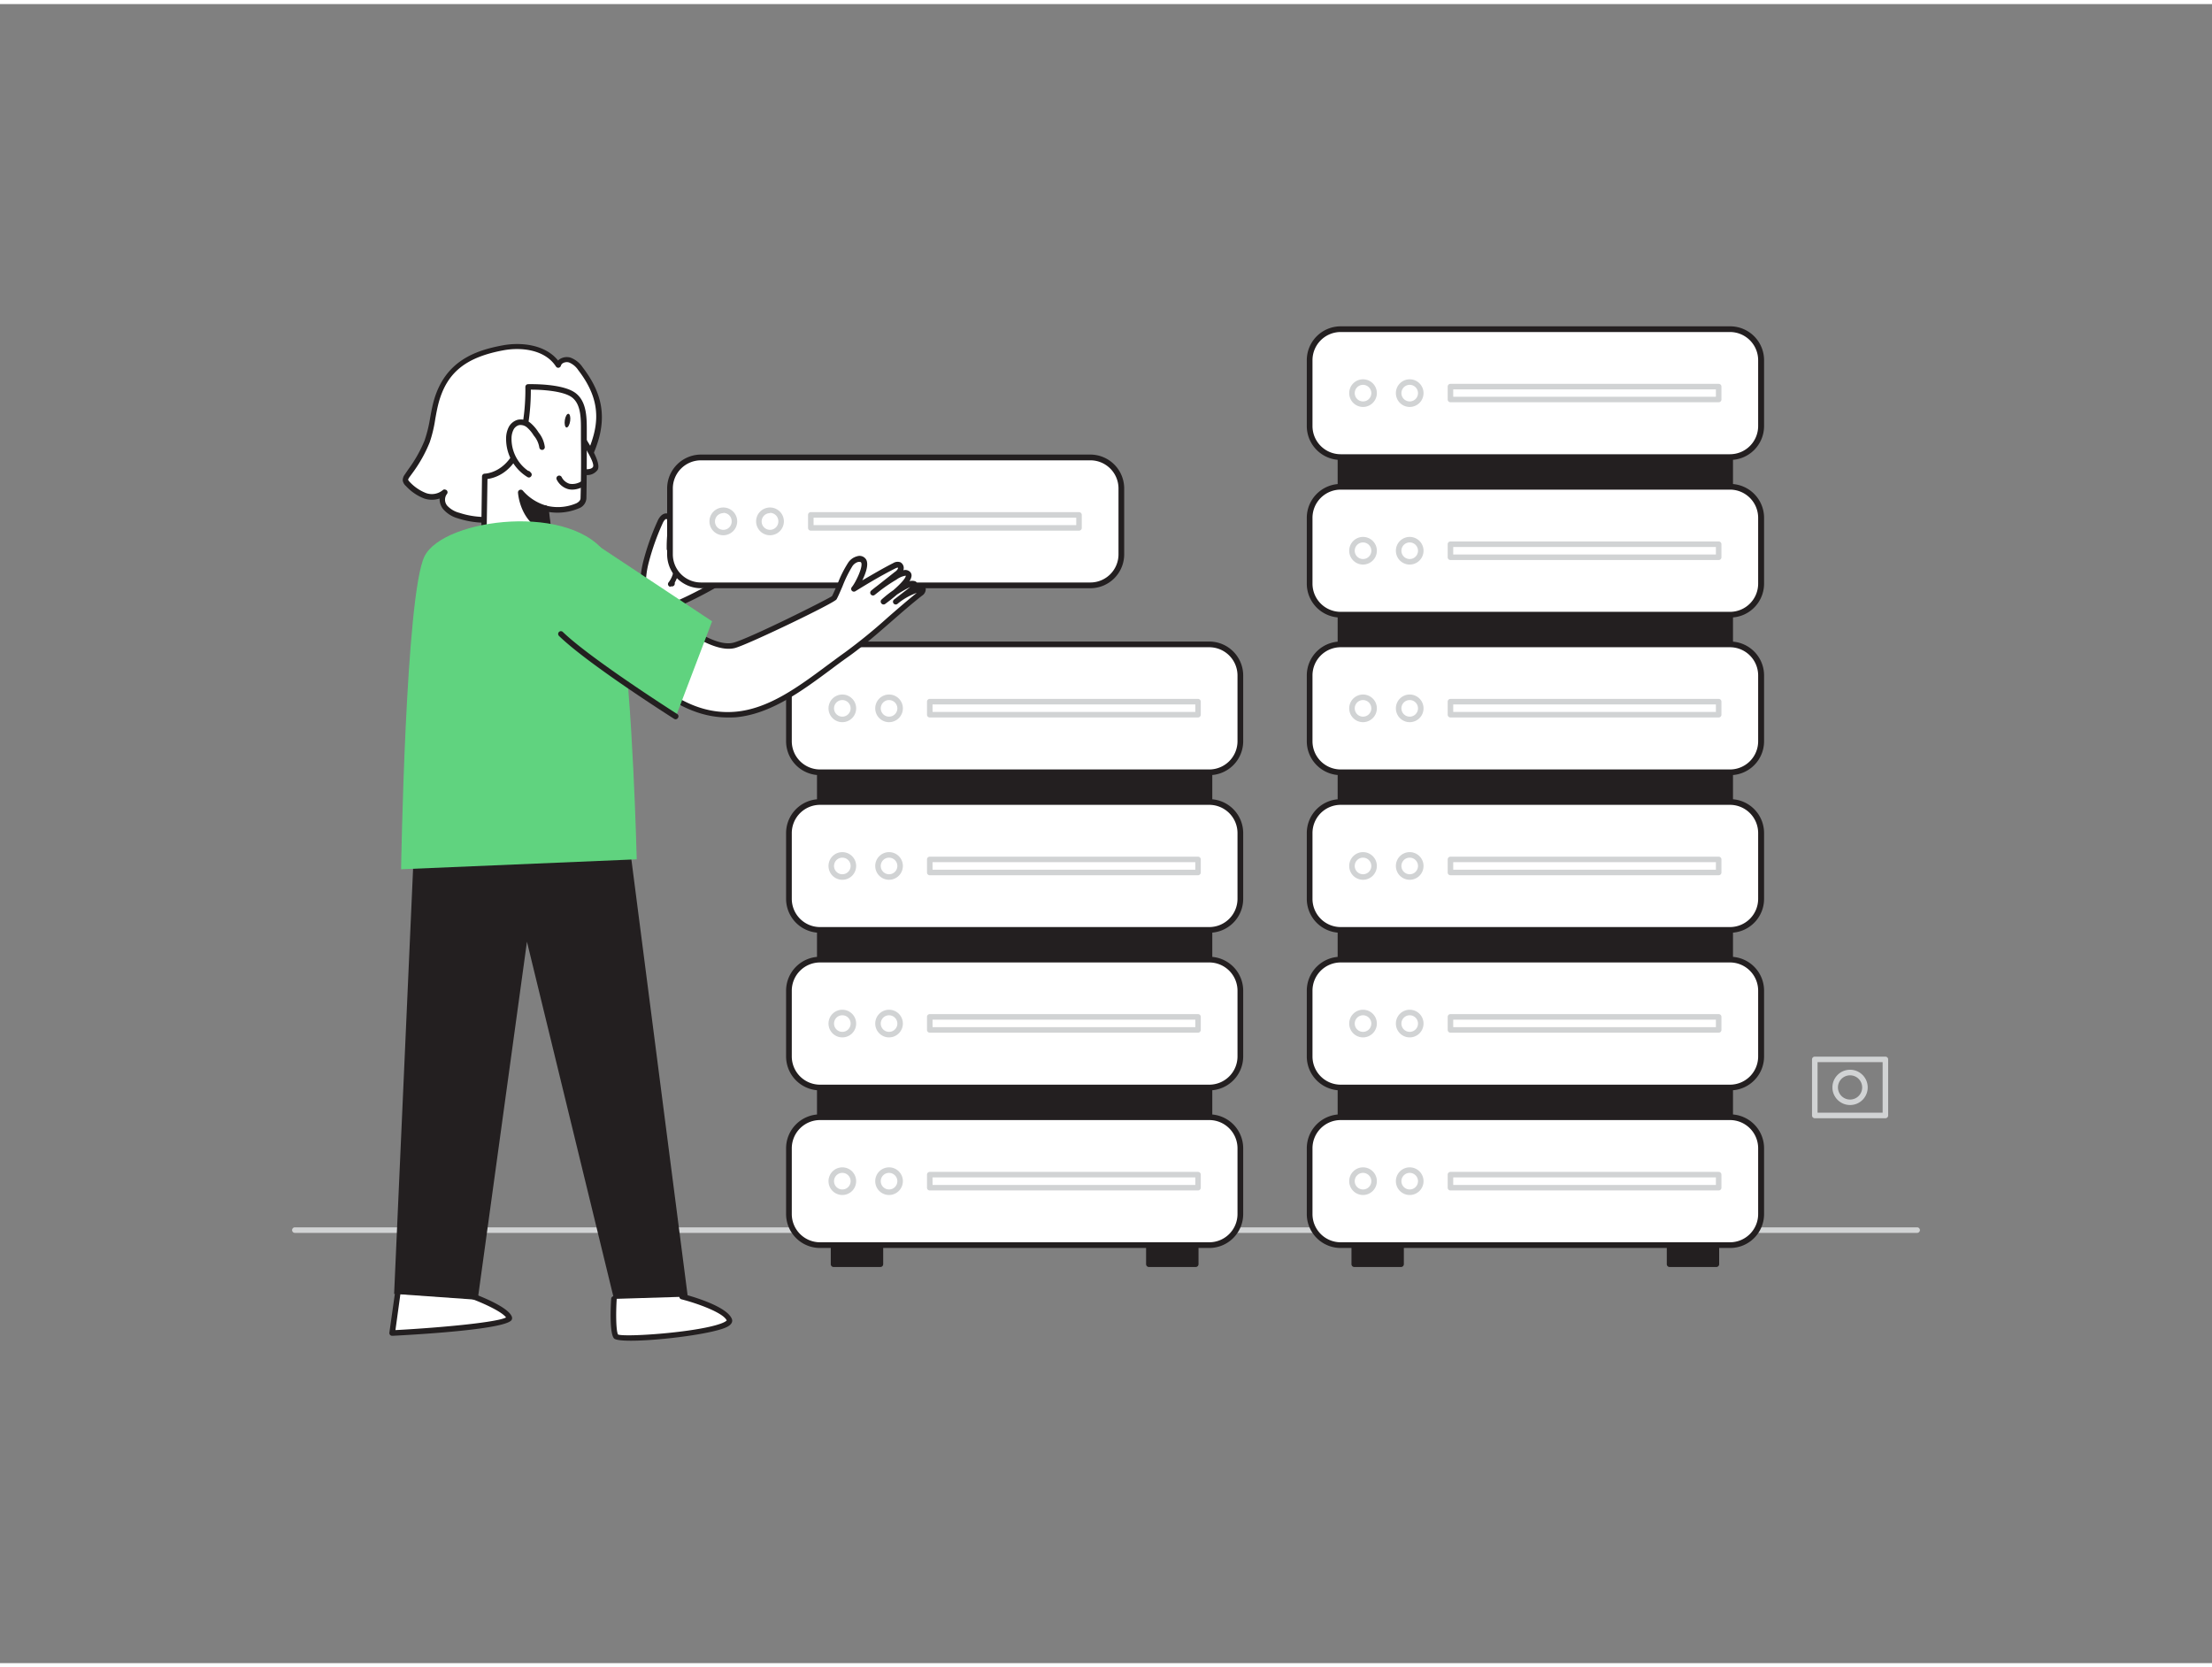 <svg id="_160_data_arranging_flatline" data-name="#160_data_arranging_flatline" xmlns="http://www.w3.org/2000/svg" viewBox="0 0 400 300" width="406" height="306" class="illustration styles_illustrationTablet__1DWOa"><rect x="0" y="0" width="400" height="300" fill="#808080" stroke="none"/><path d="M346.68,222.2H53.32a.5.5,0,0,1-.5-.5.5.5,0,0,1,.5-.5H346.68a.5.5,0,0,1,.5.5A.5.5,0,0,1,346.68,222.2Z" fill="#d1d3d4"></path><rect x="242.41" y="62.12" width="70.45" height="155.71" fill="#231f20"></rect><path d="M312.86,218.35H242.41a.51.51,0,0,1-.52-.51V62.12a.51.51,0,0,1,.52-.51h70.45a.51.51,0,0,1,.52.51V217.84A.51.51,0,0,1,312.86,218.35Zm-69.93-1h69.41V62.64H242.93Z" fill="#231f20"></path><rect x="236.82" y="58.79" width="81.63" height="23.13" rx="5.61" fill="#fff"></rect><path d="M312.84,82.43H242.43a6.13,6.13,0,0,1-6.12-6.13V64.4a6.13,6.13,0,0,1,6.12-6.13h70.41A6.13,6.13,0,0,1,319,64.4V76.3A6.13,6.13,0,0,1,312.84,82.43ZM242.43,59.3a5.1,5.1,0,0,0-5.09,5.1V76.3a5.1,5.1,0,0,0,5.09,5.1h70.41a5.1,5.1,0,0,0,5.09-5.1V64.4a5.1,5.1,0,0,0-5.09-5.1Z" fill="#231f20"></path><path d="M246.48,72.85a2.5,2.5,0,1,1,2.5-2.5A2.51,2.51,0,0,1,246.48,72.85Zm0-4a1.5,1.5,0,1,0,1.5,1.5A1.51,1.51,0,0,0,246.48,68.85Z" fill="#d1d3d4"></path><path d="M254.92,72.85a2.5,2.5,0,1,1,2.5-2.5A2.5,2.5,0,0,1,254.92,72.85Zm0-4a1.5,1.5,0,1,0,1.5,1.5A1.5,1.5,0,0,0,254.92,68.85Z" fill="#d1d3d4"></path><path d="M310.79,72h-48.5a.5.5,0,0,1-.5-.5V69.17a.5.5,0,0,1,.5-.5h48.5a.5.5,0,0,1,.5.5v2.36A.5.5,0,0,1,310.79,72Zm-48-1h47.5V69.67h-47.5Z" fill="#d1d3d4"></path><rect x="236.82" y="87.29" width="81.63" height="23.13" rx="5.61" fill="#fff"></rect><path d="M312.84,110.93H242.43a6.13,6.13,0,0,1-6.12-6.13V92.9a6.13,6.13,0,0,1,6.12-6.13h70.41A6.13,6.13,0,0,1,319,92.9v11.9A6.13,6.13,0,0,1,312.84,110.93ZM242.43,87.8a5.1,5.1,0,0,0-5.09,5.1v11.9a5.1,5.1,0,0,0,5.09,5.1h70.41a5.1,5.1,0,0,0,5.09-5.1V92.9a5.1,5.1,0,0,0-5.09-5.1Z" fill="#231f20"></path><path d="M246.48,101.35a2.5,2.5,0,1,1,2.5-2.5A2.51,2.51,0,0,1,246.48,101.35Zm0-4a1.5,1.5,0,1,0,1.5,1.5A1.51,1.51,0,0,0,246.48,97.35Z" fill="#d1d3d4"></path><path d="M254.92,101.35a2.5,2.5,0,1,1,2.5-2.5A2.5,2.5,0,0,1,254.92,101.35Zm0-4a1.5,1.5,0,1,0,1.5,1.5A1.5,1.5,0,0,0,254.92,97.35Z" fill="#d1d3d4"></path><path d="M310.79,100.53h-48.5a.5.5,0,0,1-.5-.5V97.67a.5.5,0,0,1,.5-.5h48.5a.5.5,0,0,1,.5.5V100A.5.5,0,0,1,310.79,100.53Zm-48-1h47.5V98.17h-47.5Z" fill="#d1d3d4"></path><rect x="236.82" y="115.79" width="81.63" height="23.13" rx="5.61" fill="#fff"></rect><path d="M312.84,139.43H242.43a6.13,6.13,0,0,1-6.12-6.13V121.4a6.13,6.13,0,0,1,6.12-6.13h70.41A6.13,6.13,0,0,1,319,121.4v11.9A6.13,6.13,0,0,1,312.84,139.43ZM242.43,116.3a5.1,5.1,0,0,0-5.09,5.1v11.9a5.1,5.1,0,0,0,5.09,5.1h70.41a5.1,5.1,0,0,0,5.09-5.1V121.4a5.1,5.1,0,0,0-5.09-5.1Z" fill="#231f20"></path><path d="M246.48,129.85a2.5,2.5,0,1,1,2.5-2.5A2.51,2.51,0,0,1,246.48,129.85Zm0-4a1.5,1.5,0,1,0,1.5,1.5A1.51,1.51,0,0,0,246.48,125.85Z" fill="#d1d3d4"></path><path d="M254.92,129.85a2.5,2.5,0,1,1,2.5-2.5A2.5,2.5,0,0,1,254.92,129.85Zm0-4a1.5,1.5,0,1,0,1.5,1.5A1.5,1.5,0,0,0,254.92,125.85Z" fill="#d1d3d4"></path><path d="M310.79,129h-48.5a.5.5,0,0,1-.5-.5v-2.36a.5.5,0,0,1,.5-.5h48.5a.5.5,0,0,1,.5.5v2.36A.5.5,0,0,1,310.79,129Zm-48-1h47.5v-1.36h-47.5Z" fill="#d1d3d4"></path><rect x="236.82" y="144.28" width="81.63" height="23.13" rx="5.61" fill="#fff"></rect><path d="M312.84,167.93H242.43a6.13,6.13,0,0,1-6.12-6.13V149.9a6.13,6.13,0,0,1,6.12-6.13h70.41A6.13,6.13,0,0,1,319,149.9v11.9A6.13,6.13,0,0,1,312.84,167.93ZM242.43,144.8a5.1,5.1,0,0,0-5.09,5.1v11.9a5.1,5.1,0,0,0,5.09,5.1h70.41a5.1,5.1,0,0,0,5.09-5.1V149.9a5.1,5.1,0,0,0-5.09-5.1Z" fill="#231f20"></path><path d="M246.48,158.35a2.5,2.5,0,1,1,2.5-2.5A2.51,2.51,0,0,1,246.48,158.35Zm0-4a1.5,1.5,0,1,0,1.5,1.5A1.51,1.51,0,0,0,246.48,154.35Z" fill="#d1d3d4"></path><path d="M254.92,158.35a2.5,2.5,0,1,1,2.5-2.5A2.5,2.5,0,0,1,254.92,158.35Zm0-4a1.5,1.5,0,1,0,1.5,1.5A1.5,1.5,0,0,0,254.92,154.35Z" fill="#d1d3d4"></path><path d="M310.79,157.53h-48.5a.5.5,0,0,1-.5-.5v-2.36a.5.5,0,0,1,.5-.5h48.5a.5.5,0,0,1,.5.5V157A.5.5,0,0,1,310.79,157.53Zm-48-1h47.5v-1.36h-47.5Z" fill="#d1d3d4"></path><rect x="236.82" y="172.78" width="81.63" height="23.13" rx="5.61" fill="#fff"></rect><path d="M312.84,196.43H242.43a6.13,6.13,0,0,1-6.12-6.13V178.4a6.13,6.13,0,0,1,6.12-6.13h70.41A6.13,6.13,0,0,1,319,178.4v11.9A6.13,6.13,0,0,1,312.84,196.43ZM242.43,173.3a5.1,5.1,0,0,0-5.09,5.1v11.9a5.1,5.1,0,0,0,5.09,5.1h70.41a5.1,5.1,0,0,0,5.09-5.1V178.4a5.1,5.1,0,0,0-5.09-5.1Z" fill="#231f20"></path><path d="M246.48,186.85a2.5,2.5,0,1,1,2.5-2.5A2.51,2.51,0,0,1,246.48,186.85Zm0-4a1.5,1.5,0,1,0,1.5,1.5A1.51,1.51,0,0,0,246.48,182.85Z" fill="#d1d3d4"></path><path d="M254.92,186.85a2.5,2.5,0,1,1,2.5-2.5A2.5,2.5,0,0,1,254.92,186.85Zm0-4a1.5,1.5,0,1,0,1.5,1.5A1.5,1.5,0,0,0,254.92,182.85Z" fill="#d1d3d4"></path><path d="M310.79,186h-48.5a.5.5,0,0,1-.5-.5v-2.36a.5.5,0,0,1,.5-.5h48.5a.5.5,0,0,1,.5.5v2.36A.5.5,0,0,1,310.79,186Zm-48-1h47.5v-1.36h-47.5Z" fill="#d1d3d4"></path><rect x="236.82" y="201.28" width="81.63" height="23.13" rx="5.61" fill="#fff"></rect><path d="M312.84,224.93H242.43a6.13,6.13,0,0,1-6.12-6.13V206.9a6.13,6.13,0,0,1,6.12-6.13h70.41A6.13,6.13,0,0,1,319,206.9v11.9A6.13,6.13,0,0,1,312.84,224.93ZM242.43,201.8a5.1,5.1,0,0,0-5.09,5.1v11.9a5.1,5.1,0,0,0,5.09,5.1h70.41a5.1,5.1,0,0,0,5.09-5.1V206.9a5.1,5.1,0,0,0-5.09-5.1Z" fill="#231f20"></path><path d="M246.48,215.35a2.5,2.5,0,1,1,2.5-2.5A2.51,2.51,0,0,1,246.48,215.35Zm0-4a1.5,1.5,0,1,0,1.5,1.5A1.51,1.51,0,0,0,246.48,211.35Z" fill="#d1d3d4"></path><path d="M254.92,215.35a2.5,2.5,0,1,1,2.5-2.5A2.5,2.5,0,0,1,254.92,215.35Zm0-4a1.5,1.5,0,1,0,1.5,1.5A1.5,1.5,0,0,0,254.92,211.35Z" fill="#d1d3d4"></path><path d="M310.79,214.53h-48.5a.5.5,0,0,1-.5-.5v-2.36a.5.5,0,0,1,.5-.5h48.5a.5.5,0,0,1,.5.5V214A.5.5,0,0,1,310.79,214.53Zm-48-1h47.5v-1.36h-47.5Z" fill="#d1d3d4"></path><rect x="244.9" y="224.41" width="8.45" height="3.44" fill="#231f20"></rect><path d="M253.35,228.37H244.9a.51.51,0,0,1-.51-.51v-3.45a.51.51,0,0,1,.51-.51h8.45a.51.51,0,0,1,.51.51v3.45A.51.51,0,0,1,253.35,228.37Zm-7.93-1h7.41v-2.41h-7.41Z" fill="#231f20"></path><rect x="301.92" y="224.41" width="8.45" height="3.44" fill="#231f20"></rect><path d="M310.37,228.37h-8.45a.51.51,0,0,1-.51-.51v-3.45a.51.51,0,0,1,.51-.51h8.45a.51.51,0,0,1,.51.51v3.45A.51.51,0,0,1,310.37,228.37Zm-7.93-1h7.41v-2.41h-7.41Z" fill="#231f20"></path><rect x="148.25" y="121.27" width="70.45" height="96.57" fill="#231f20"></rect><path d="M218.7,218.35H148.25a.51.51,0,0,1-.51-.51V121.27a.51.51,0,0,1,.51-.52H218.7a.52.52,0,0,1,.52.52v96.57A.51.51,0,0,1,218.7,218.35Zm-69.93-1h69.42V121.79H148.77Z" fill="#231f20"></path><rect x="142.66" y="115.79" width="81.63" height="23.13" rx="5.61" fill="#fff"></rect><path d="M218.68,139.43h-70.4a6.14,6.14,0,0,1-6.13-6.13V121.4a6.14,6.14,0,0,1,6.13-6.13h70.4a6.14,6.14,0,0,1,6.13,6.13v11.9A6.14,6.14,0,0,1,218.68,139.43Zm-70.4-23.13a5.11,5.11,0,0,0-5.1,5.1v11.9a5.11,5.11,0,0,0,5.1,5.1h70.4a5.11,5.11,0,0,0,5.1-5.1V121.4a5.11,5.11,0,0,0-5.1-5.1Z" fill="#231f20"></path><path d="M152.32,129.85a2.5,2.5,0,1,1,2.5-2.5A2.5,2.5,0,0,1,152.32,129.85Zm0-4a1.5,1.5,0,1,0,1.5,1.5A1.5,1.5,0,0,0,152.32,125.85Z" fill="#d1d3d4"></path><path d="M160.77,129.85a2.5,2.5,0,1,1,2.5-2.5A2.51,2.51,0,0,1,160.77,129.85Zm0-4a1.5,1.5,0,1,0,1.5,1.5A1.51,1.51,0,0,0,160.77,125.85Z" fill="#d1d3d4"></path><path d="M216.64,129H168.13a.5.5,0,0,1-.5-.5v-2.36a.5.5,0,0,1,.5-.5h48.51a.5.5,0,0,1,.5.5v2.36A.51.51,0,0,1,216.64,129Zm-48-1h47.51v-1.36H168.63Z" fill="#d1d3d4"></path><rect x="142.66" y="144.28" width="81.63" height="23.13" rx="5.61" fill="#fff"></rect><path d="M218.68,167.93h-70.4a6.14,6.14,0,0,1-6.13-6.13V149.9a6.14,6.14,0,0,1,6.13-6.13h70.4a6.14,6.14,0,0,1,6.13,6.13v11.9A6.14,6.14,0,0,1,218.68,167.93Zm-70.4-23.13a5.11,5.11,0,0,0-5.1,5.1v11.9a5.11,5.11,0,0,0,5.1,5.1h70.4a5.11,5.11,0,0,0,5.1-5.1V149.9a5.11,5.11,0,0,0-5.1-5.1Z" fill="#231f20"></path><path d="M152.32,158.35a2.5,2.5,0,1,1,2.5-2.5A2.5,2.5,0,0,1,152.32,158.35Zm0-4a1.5,1.5,0,1,0,1.5,1.5A1.5,1.5,0,0,0,152.32,154.35Z" fill="#d1d3d4"></path><path d="M160.77,158.35a2.5,2.5,0,1,1,2.5-2.5A2.51,2.51,0,0,1,160.77,158.35Zm0-4a1.5,1.5,0,1,0,1.5,1.5A1.51,1.51,0,0,0,160.77,154.35Z" fill="#d1d3d4"></path><path d="M216.64,157.53H168.13a.5.5,0,0,1-.5-.5v-2.36a.5.5,0,0,1,.5-.5h48.51a.5.5,0,0,1,.5.5V157A.51.51,0,0,1,216.64,157.53Zm-48-1h47.51v-1.36H168.63Z" fill="#d1d3d4"></path><rect x="142.66" y="172.78" width="81.63" height="23.13" rx="5.61" fill="#fff"></rect><path d="M218.68,196.43h-70.4a6.14,6.14,0,0,1-6.13-6.13V178.4a6.14,6.14,0,0,1,6.13-6.13h70.4a6.14,6.14,0,0,1,6.13,6.13v11.9A6.14,6.14,0,0,1,218.68,196.43Zm-70.4-23.13a5.11,5.11,0,0,0-5.1,5.1v11.9a5.11,5.11,0,0,0,5.1,5.1h70.4a5.11,5.11,0,0,0,5.1-5.1V178.4a5.11,5.11,0,0,0-5.1-5.1Z" fill="#231f20"></path><path d="M152.32,186.85a2.5,2.5,0,1,1,2.5-2.5A2.5,2.5,0,0,1,152.32,186.85Zm0-4a1.5,1.5,0,1,0,1.5,1.5A1.5,1.5,0,0,0,152.32,182.85Z" fill="#d1d3d4"></path><path d="M160.77,186.85a2.5,2.5,0,1,1,2.5-2.5A2.51,2.51,0,0,1,160.77,186.85Zm0-4a1.5,1.5,0,1,0,1.5,1.5A1.51,1.51,0,0,0,160.77,182.85Z" fill="#d1d3d4"></path><path d="M216.64,186H168.13a.5.5,0,0,1-.5-.5v-2.36a.5.5,0,0,1,.5-.5h48.51a.5.5,0,0,1,.5.5v2.36A.51.51,0,0,1,216.64,186Zm-48-1h47.51v-1.36H168.63Z" fill="#d1d3d4"></path><rect x="142.66" y="201.28" width="81.63" height="23.13" rx="5.61" fill="#fff"></rect><path d="M218.68,224.93h-70.4a6.14,6.14,0,0,1-6.13-6.13V206.9a6.14,6.14,0,0,1,6.13-6.13h70.4a6.14,6.14,0,0,1,6.13,6.13v11.9A6.14,6.14,0,0,1,218.68,224.93Zm-70.4-23.13a5.11,5.11,0,0,0-5.1,5.1v11.9a5.11,5.11,0,0,0,5.1,5.1h70.4a5.11,5.11,0,0,0,5.1-5.1V206.9a5.11,5.11,0,0,0-5.1-5.1Z" fill="#231f20"></path><path d="M152.32,215.35a2.5,2.5,0,1,1,2.5-2.5A2.5,2.5,0,0,1,152.32,215.35Zm0-4a1.5,1.5,0,1,0,1.5,1.5A1.5,1.5,0,0,0,152.32,211.35Z" fill="#d1d3d4"></path><path d="M160.77,215.35a2.5,2.5,0,1,1,2.5-2.5A2.51,2.51,0,0,1,160.77,215.35Zm0-4a1.5,1.5,0,1,0,1.5,1.5A1.51,1.51,0,0,0,160.77,211.35Z" fill="#d1d3d4"></path><path d="M216.64,214.53H168.13a.5.5,0,0,1-.5-.5v-2.36a.5.5,0,0,1,.5-.5h48.51a.5.5,0,0,1,.5.5V214A.51.51,0,0,1,216.64,214.53Zm-48-1h47.51v-1.36H168.63Z" fill="#d1d3d4"></path><rect x="150.74" y="224.41" width="8.45" height="3.44" fill="#231f20"></rect><path d="M159.19,228.37h-8.45a.51.51,0,0,1-.51-.51v-3.45a.51.51,0,0,1,.51-.51h8.45a.51.51,0,0,1,.52.51v3.45A.51.51,0,0,1,159.19,228.37Zm-7.93-1h7.42v-2.41h-7.42Z" fill="#231f20"></path><rect x="207.76" y="224.41" width="8.45" height="3.44" fill="#231f20"></rect><path d="M216.21,228.37h-8.45a.51.51,0,0,1-.51-.51v-3.45a.51.51,0,0,1,.51-.51h8.45a.51.51,0,0,1,.52.51v3.45A.51.51,0,0,1,216.21,228.37Zm-7.93-1h7.42v-2.41h-7.42Z" fill="#231f20"></path><path d="M340.94,201.47H328.17a.51.51,0,0,1-.5-.5V190.83a.5.5,0,0,1,.5-.5h12.77a.5.5,0,0,1,.5.5V201A.5.5,0,0,1,340.94,201.47Zm-12.27-1h11.77v-9.14H328.67Z" fill="#d1d3d4"></path><path d="M334.56,199.08a3.19,3.19,0,1,1,3.18-3.18A3.18,3.18,0,0,1,334.56,199.08Zm0-5.37a2.19,2.19,0,1,0,2.18,2.19A2.19,2.19,0,0,0,334.56,193.71Z" fill="#d1d3d4"></path><path d="M105,65.93A4.1,4.1,0,0,0,103,64.34a1.64,1.64,0,0,0-2.08.94c-2-3.12-6.34-3.82-10-3.15-6.1,1.13-10.37,3.49-12.11,9.78-.65,2.37-.78,4.88-1.62,7.19a29.86,29.86,0,0,1-3.62,6.22,1.2,1.2,0,0,0-.28.75,1.14,1.14,0,0,0,.43.69,8.12,8.12,0,0,0,3.12,2.14,3.52,3.52,0,0,0,3.56-.64,2.18,2.18,0,0,0,0,2.71,4.89,4.89,0,0,0,2.46,1.54c6.11,2,13.68-.08,18.47-4.17a20.47,20.47,0,0,0,6.4-10.27C109,73.49,107.88,69.73,105,65.93Z" fill="#fff"></path><path d="M88,93.79a16.52,16.52,0,0,1-5.21-.8,5.44,5.44,0,0,1-2.7-1.72,3,3,0,0,1-.6-1.86,4.45,4.45,0,0,1-2.77,0,8.74,8.74,0,0,1-3.31-2.26,1.66,1.66,0,0,1-.58-1,1.71,1.71,0,0,1,.36-1.07l.64-.94a24.36,24.36,0,0,0,2.93-5.18,24.23,24.23,0,0,0,1-4c.18-1,.37-2.08.65-3.11,2-7.27,7.45-9.21,12.5-10.14,3.22-.6,7.65-.2,10,2.74a2.29,2.29,0,0,1,.43-.32,2.39,2.39,0,0,1,1.83-.2,4.59,4.59,0,0,1,2.2,1.76c3.23,4.21,4.14,8.09,3,12.58a21.08,21.08,0,0,1-6.56,10.52A21.76,21.76,0,0,1,88,93.79Zm-7.56-6a.52.52,0,0,1,.35.14.51.51,0,0,1,0,.7,1.7,1.7,0,0,0,.08,2.07A4.53,4.53,0,0,0,83.1,92c5.59,1.87,13,.19,18-4.08a20.07,20.07,0,0,0,6.25-10c1.11-4.16.25-7.77-2.77-11.71h0a3.71,3.71,0,0,0-1.69-1.41,1.44,1.44,0,0,0-1.06.11.79.79,0,0,0-.4.48.52.52,0,0,1-.41.37.49.49,0,0,1-.49-.23c-2-3.09-6.33-3.51-9.47-2.93-6.82,1.26-10.21,4-11.72,9.43-.27,1-.45,2-.63,3a24.17,24.17,0,0,1-1,4.2,25.09,25.09,0,0,1-3,5.4L74,85.6c-.07.12-.21.32-.19.42s.18.29.28.39a8.06,8.06,0,0,0,2.92,2,3.1,3.1,0,0,0,3.06-.52A.49.49,0,0,1,80.43,87.76Z" fill="#231f20"></path><path d="M104.69,77.71s3.61,5.19,2.92,6.3-3.11.45-3.11.45" fill="#fff"></path><path d="M106,85.16a6.59,6.59,0,0,1-1.61-.22.5.5,0,0,1,.27-1c.67.18,2.18.37,2.56-.23s-1.13-3.19-2.91-5.75a.5.5,0,0,1,.12-.7.51.51,0,0,1,.7.12c1.14,1.65,3.72,5.6,2.93,6.86A2.3,2.3,0,0,1,106,85.16Z" fill="#231f20"></path><path d="M103.77,70.75c2.27,1.76,1.72,5.61,1.76,8.1.06,3.51,0,7-.07,10.52-.06,2.23-5.82,2.41-6.85,1.77l1.12,8.76s-2.75.83-7.44-1.21-4.77-3.13-4.77-3.13l.14-10.15s3.8-.06,5.94-4.64,1.87-11.54,1.87-11.54S101.56,69,103.77,70.75Z" fill="#fff"></path><path d="M98.15,100.57a15.43,15.43,0,0,1-6.06-1.42c-4.49-2-5-3.14-5.06-3.56l.13-10.18a.51.51,0,0,1,.49-.5c.14,0,3.53-.13,5.5-4.35C95.21,76.13,95,69.31,95,69.24a.54.54,0,0,1,.14-.36.51.51,0,0,1,.35-.15c.25,0,6.29-.18,8.62,1.63h0c2.08,1.61,2,4.68,2,7.14,0,.48,0,.93,0,1.34,0,3.51,0,7.06-.07,10.55a2.06,2.06,0,0,1-1.28,1.76,10,10,0,0,1-5.47.7l1,8a.5.5,0,0,1-.35.54A6.15,6.15,0,0,1,98.15,100.57ZM88,95.48c.09.18.76,1.14,4.46,2.75a12.83,12.83,0,0,0,6.68,1.27l-1-8.29a.49.49,0,0,1,.75-.49,8.47,8.47,0,0,0,5.33-.45c.5-.26.75-.57.76-.91.1-3.48.12-7,.07-10.5,0-.43,0-.89,0-1.38,0-2.24.11-5-1.58-6.33-1.54-1.21-5.54-1.44-7.48-1.43C96,71.43,95.9,77,94.05,81s-4.74,4.71-5.9,4.88Z" fill="#231f20"></path><path d="M105.31,86.76s-2.67,1.74-4.19-1" fill="#fff"></path><path d="M103.49,87.8a3.18,3.18,0,0,1-.74-.09A3.32,3.32,0,0,1,100.68,86a.5.5,0,0,1,.88-.48A2.37,2.37,0,0,0,103,86.74a3,3,0,0,0,2.05-.4.49.49,0,0,1,.69.15.5.5,0,0,1-.14.69A4.27,4.27,0,0,1,103.49,87.8Z" fill="#231f20"></path><path d="M98,80.12a4.85,4.85,0,0,0-1-2.38,7,7,0,0,0-1.31-1.56,2.26,2.26,0,0,0-1.9-.53,2.15,2.15,0,0,0-1.35,1.12,4,4,0,0,0-.4,1.75,7.56,7.56,0,0,0,3.63,6.59l-.19-.21" fill="#fff"></path><path d="M95.66,85.61a.59.59,0,0,1-.26-.07,8.08,8.08,0,0,1-3.88-7,4.53,4.53,0,0,1,.45-2,2.65,2.65,0,0,1,1.68-1.38,2.74,2.74,0,0,1,2.33.63,7.28,7.28,0,0,1,1.41,1.67,5.2,5.2,0,0,1,1.13,2.64.5.5,0,0,1-.48.52.52.52,0,0,1-.52-.48,4.36,4.36,0,0,0-1-2.12,6.27,6.27,0,0,0-1.2-1.45,1.79,1.79,0,0,0-1.48-.43,1.61,1.61,0,0,0-1,.86,3.51,3.51,0,0,0-.34,1.54,7.06,7.06,0,0,0,3,5.86.51.51,0,0,1,.33.15l.2.21a.49.49,0,0,1,0,.65A.5.5,0,0,1,95.66,85.61Z" fill="#231f20"></path><path d="M98.61,91.14a9.34,9.34,0,0,1-4.44-2.86s.33,5.33,4.94,6.76Z" fill="#231f20"></path><path d="M99.11,95.54a.39.39,0,0,1-.15,0c-4.89-1.52-5.28-7-5.29-7.21a.5.5,0,0,1,.9-.32,8.79,8.79,0,0,0,4.18,2.67.52.52,0,0,1,.36.42L99.6,95a.51.51,0,0,1-.17.45A.54.54,0,0,1,99.11,95.54ZM95,89.81a6.75,6.75,0,0,0,3.55,4.47l-.35-2.76A10.9,10.9,0,0,1,95,89.81Z" fill="#231f20"></path><ellipse cx="102.63" cy="75.33" rx="1.25" ry="0.49" transform="translate(13.42 166.16) rotate(-81.8)" fill="#231f20"></ellipse><path d="M121.15,109c-2.38.92-3.62-.42-4.63-3.73a5,5,0,0,1-.16-1.81,18.28,18.28,0,0,1,.48-2.64,45.33,45.33,0,0,1,2.52-7.09c.25-.58.74-1.27,1.33-1.07s.59.84.58,1.37c0,1.5-.25,3-.21,4.51,3.16-.81,5.14-4.15,8.14-4.86.85-.21,1.89-.27,2,.83.11,1.35-2.34,2.41-3.15,3.12a9.82,9.82,0,0,1,3.09-1.81,2,2,0,0,1,1-.16.79.79,0,0,1,.68.68,1.07,1.07,0,0,1-.36.74,9.59,9.59,0,0,1-1.55,1.44,3.89,3.89,0,0,1,2.19-1.29,1.13,1.13,0,0,1,1.2.32c.35.58-.32,1.22-.91,1.55a3.47,3.47,0,0,1,1.64-.81,1.2,1.2,0,0,1,1.37.93,1.63,1.63,0,0,1-.65,1.22C132.64,103.49,125.15,107.44,121.15,109Z" fill="#fff"></path><path d="M119.82,109.77a2.71,2.71,0,0,1-1.2-.27c-1.08-.53-1.88-1.79-2.58-4.1a5.41,5.41,0,0,1-.18-2,18.64,18.64,0,0,1,.49-2.72,44.65,44.65,0,0,1,2.55-7.18c.46-1.08,1.21-1.59,1.95-1.34.44.15,1,.59.92,1.85,0,.65-.06,1.29-.11,1.94s-.09,1.25-.11,1.87a13.06,13.06,0,0,0,3.34-2.18,11,11,0,0,1,4.2-2.48,2.52,2.52,0,0,1,2,.16,1.46,1.46,0,0,1,.56,1.12,1.55,1.55,0,0,1-.09.71,1.77,1.77,0,0,1,.65,0,1.29,1.29,0,0,1,1.09,1.15,1,1,0,0,1,0,.38,1.46,1.46,0,0,1,1.46.59,1.17,1.17,0,0,1,.16.51H135a1.94,1.94,0,0,1,1.4.41,1.42,1.42,0,0,1,.53,1,2.09,2.09,0,0,1-.79,1.62c-3.2,3.15-10.77,7.12-14.78,8.67h0A4.27,4.27,0,0,1,119.82,109.77Zm1.33-.79h0Zm-.66-15.87c-.19,0-.48.34-.67.8a43.57,43.57,0,0,0-2.49,7,16.21,16.21,0,0,0-.47,2.56,4.57,4.57,0,0,0,.13,1.63c.61,2,1.27,3.1,2.07,3.49a2.34,2.34,0,0,0,1.91-.08h0c4-1.55,11.45-5.52,14.43-8.45.23-.22.53-.55.5-.83a.41.41,0,0,0-.17-.29.94.94,0,0,0-.65-.19,2.35,2.35,0,0,0-.89.37,4.22,4.22,0,0,1-.55.39.5.5,0,0,1-.54-.84l.48-.35a.94.94,0,0,0,.31-.41.18.18,0,0,0,0-.13c-.07-.12-.35-.15-.67-.09a3.38,3.38,0,0,0-1,.39,12.11,12.11,0,0,1-1,.81.52.52,0,0,1-.67-.05.5.5,0,0,1,0-.67,4.18,4.18,0,0,1,1-.89c.18-.18.36-.36.53-.56s.24-.27.23-.39-.13-.18-.27-.21a1.81,1.81,0,0,0-.76.14,12.17,12.17,0,0,0-1.17.51c-.3.22-.62.43-.92.62a9.73,9.73,0,0,0-.85.59.5.5,0,0,1-.65-.76,10.45,10.45,0,0,1,1.88-1.29c.6-.44,1.14-1,1.1-1.41a.48.48,0,0,0-.16-.39c-.11-.08-.41-.18-1.2,0a10.13,10.13,0,0,0-3.8,2.29A11.72,11.72,0,0,1,121.18,99a.48.48,0,0,1-.43-.09.47.47,0,0,1-.19-.38,25.86,25.86,0,0,1,.1-2.65c0-.63.1-1.25.11-1.88s-.08-.83-.24-.88Z" fill="#231f20"></path><path d="M121.21,98.66a5,5,0,0,1,.09,6.21l.31,0" fill="#fff"></path><path d="M121.3,105.37a.49.49,0,0,1-.39-.81,4.48,4.48,0,0,0-.08-5.57.51.51,0,0,1,0-.71.49.49,0,0,1,.7,0,5.55,5.55,0,0,1,.49,6.32.48.48,0,0,1,0,.18.5.5,0,0,1-.47.52l-.31,0Z" fill="#231f20"></path><rect x="121.15" y="81.98" width="81.63" height="23.13" rx="5.61" fill="#fff"></rect><path d="M197.17,105.63H126.76a6.13,6.13,0,0,1-6.12-6.13V87.59a6.13,6.13,0,0,1,6.12-6.13h70.41a6.13,6.13,0,0,1,6.12,6.13V99.5A6.13,6.13,0,0,1,197.17,105.63ZM126.76,82.5a5.09,5.09,0,0,0-5.09,5.09V99.5a5.09,5.09,0,0,0,5.09,5.09h70.41a5.09,5.09,0,0,0,5.09-5.09V87.59a5.09,5.09,0,0,0-5.09-5.09Z" fill="#231f20"></path><path d="M130.81,96.05a2.51,2.51,0,1,1,2.5-2.51A2.52,2.52,0,0,1,130.81,96.05Zm0-4a1.51,1.51,0,1,0,1.5,1.5A1.51,1.51,0,0,0,130.81,92Z" fill="#d1d3d4"></path><path d="M139.25,96.05a2.51,2.51,0,1,1,2.5-2.51A2.51,2.51,0,0,1,139.25,96.05Zm0-4a1.51,1.51,0,1,0,1.5,1.5A1.51,1.51,0,0,0,139.25,92Z" fill="#d1d3d4"></path><path d="M195.12,95.22h-48.5a.5.5,0,0,1-.5-.5V92.37a.5.5,0,0,1,.5-.5h48.5a.5.5,0,0,1,.5.5v2.35A.5.5,0,0,1,195.12,95.22Zm-48-1h47.5V92.87h-47.5Z" fill="#d1d3d4"></path><path d="M71.88,233.23l-1,7.08s21.86-1.14,21.11-2.84-6.92-3.92-6.92-3.92" fill="#fff"></path><path d="M70.91,240.81a.49.49,0,0,1-.37-.16.5.5,0,0,1-.13-.4l1-7.09a.49.49,0,0,1,.56-.42.5.5,0,0,1,.43.56l-.89,6.48c9-.49,18.54-1.45,20-2.29-.79-1.09-4.35-2.69-6.53-3.47a.5.5,0,0,1,.34-.94c.65.23,6.39,2.34,7.2,4.19a.72.72,0,0,1,0,.67c-1,1.63-15.37,2.55-21.49,2.87Z" fill="#231f20"></path><path d="M116.73,106.55s10.83,10.86,16.21,9.33c3.16-.89,17.81-8.24,18-8.54.69-1.18,2.05-5,2.91-6a2.36,2.36,0,0,1,1.28-1c2.78-.49.09,4.52-.63,5.36,2.36-1.47,4.8-2.92,7.3-4.17a1,1,0,0,1,.85-.14.68.68,0,0,1,.25.88,2,2,0,0,1-.67.74l-4.27,3.37a33,33,0,0,1,3.9-2.75c.5-.29,1.89-1.17,2.4-.6.89,1-3.66,4.43-4.44,5a19.26,19.26,0,0,1,4.15-2.91,2,2,0,0,1,1.4-.3c.2.31-.12.69-.42.92L162,108c1.48-1.1,3.12-2.24,5-2.22,0,.31-.24.56-.49.75-4.38,3.43-8.82,7.85-13.36,11.06-6,4.26-12.58,10.18-20.07,10.83-8.89.77-15.4-5.72-21.44-11.37" fill="#fff"></path><path d="M131.59,129c-8,0-14.18-5.77-19.65-10.89l-.71-.67a.5.5,0,0,1,0-.71.49.49,0,0,1,.7,0l.72.67c5.91,5.55,12,11.28,20.34,10.56,6-.52,11.39-4.51,16.58-8.37,1.1-.81,2.18-1.62,3.24-2.37a100,100,0,0,0,7.79-6.36c1.7-1.48,3.45-3,5.18-4.39a11.3,11.3,0,0,0-3.5,2,.5.5,0,0,1-.6-.8l2.91-2.25a3.49,3.49,0,0,0-.39.19,19.35,19.35,0,0,0-2,1.17c-.85.74-1.7,1.37-2.13,1.69a.49.49,0,0,1-.68-.09.5.5,0,0,1,0-.68,20.67,20.67,0,0,1,2.15-1.71c1.45-1.26,2.3-2.28,2.25-2.62,0,0,0,0-.09,0a3.81,3.81,0,0,0-1.59.7,29.46,29.46,0,0,0-2.85,1.91l-1.08.85a.5.5,0,0,1-.63-.78c.36-.3.73-.59,1.1-.87l3.18-2.51a1.56,1.56,0,0,0,.52-.54.26.26,0,0,0,0-.24s-.1,0-.41.14c-2.59,1.29-5.12,2.82-7.26,4.14a.5.5,0,0,1-.64-.09.51.51,0,0,1,0-.66c.65-.76,2.09-3.71,1.68-4.44-.09-.15-.36-.13-.59-.09a1.9,1.9,0,0,0-1,.77,22.29,22.29,0,0,0-1.77,3.6c-.43,1-.81,1.89-1.09,2.38-.4.68-15.78,8.06-18.29,8.78-5.58,1.57-16.24-9-16.69-9.47a.5.5,0,0,1,0-.71.5.5,0,0,1,.7,0c.11.11,10.7,10.65,15.72,9.21,3-.84,16.53-7.6,17.74-8.39.25-.47.61-1.3,1-2.19a20.3,20.3,0,0,1,1.92-3.85A2.77,2.77,0,0,1,155,99.85a1.39,1.39,0,0,1,1.62.58c.51.88-.06,2.5-.69,3.78,1.74-1,3.65-2.15,5.6-3.13a1.49,1.49,0,0,1,1.3-.14,1.18,1.18,0,0,1,.52,1.44,1.25,1.25,0,0,1,1.25.32.94.94,0,0,1,.23.76,2.2,2.2,0,0,1-.37.9,1.79,1.79,0,0,1,1,0,.45.45,0,0,1,.28.2.89.89,0,0,1,.07.88,5.72,5.72,0,0,1,1.11-.11.5.5,0,0,1,.49.46,1.43,1.43,0,0,1-.68,1.19c-1.82,1.42-3.7,3.06-5.52,4.65-2.56,2.23-5.2,4.54-7.86,6.42-1.06.74-2.13,1.54-3.22,2.36-5.06,3.75-10.78,8-17.1,8.56C132.56,129,132.07,129,131.59,129Z" fill="#231f20"></path><polygon points="111.94 137.36 124.47 234.48 111.02 234.14 95.29 169.55 86.38 234.3 71.27 233.23 75.75 132.78 111.94 137.36" fill="#231f20"></polygon><path d="M106,96.52l22.77,15.09-6.55,17.22S94.19,110.27,94,106,106,96.52,106,96.52Z" fill="#60d37f"></path><path d="M115.14,154.65s-.72-29.61-2.84-42.48c-.9-5.46-.56-9.29-2.37-12.24-6.07-9.92-29.72-7-33.16-.08s-4.24,56.6-4.24,56.6Z" fill="#60d37f"></path><path d="M111,234.14s-.38,5.86.38,6.81,21.42-.76,20.47-3-8.53-4.19-8.53-4.19" fill="#fff"></path><path d="M114.09,241.7c-1.67,0-2.83-.13-3.08-.44-.81-1-.58-5.73-.49-7.15a.5.5,0,1,1,1,.06c-.17,2.64-.12,5.77.24,6.41,1.39.5,14-.36,18.49-1.94,1-.35,1.16-.61,1.16-.61-.62-1.4-5.35-3.1-8.19-3.82a.51.51,0,0,1-.37-.61.5.5,0,0,1,.61-.36c.8.2,7.86,2.06,8.87,4.49.13.29.2.86-.7,1.39C129.48,240.4,119.32,241.7,114.09,241.7Zm-2.3-1.06h0Zm-.08-.08Z" fill="#231f20"></path><path d="M122.17,129.33a.5.5,0,0,1-.26-.08c-.64-.4-15.64-9.94-20.83-15a.5.5,0,0,1,0-.71.49.49,0,0,1,.7,0c5.12,4.94,20.52,14.73,20.67,14.83a.48.48,0,0,1,.16.68A.5.5,0,0,1,122.17,129.33Z" fill="#231f20"></path></svg>